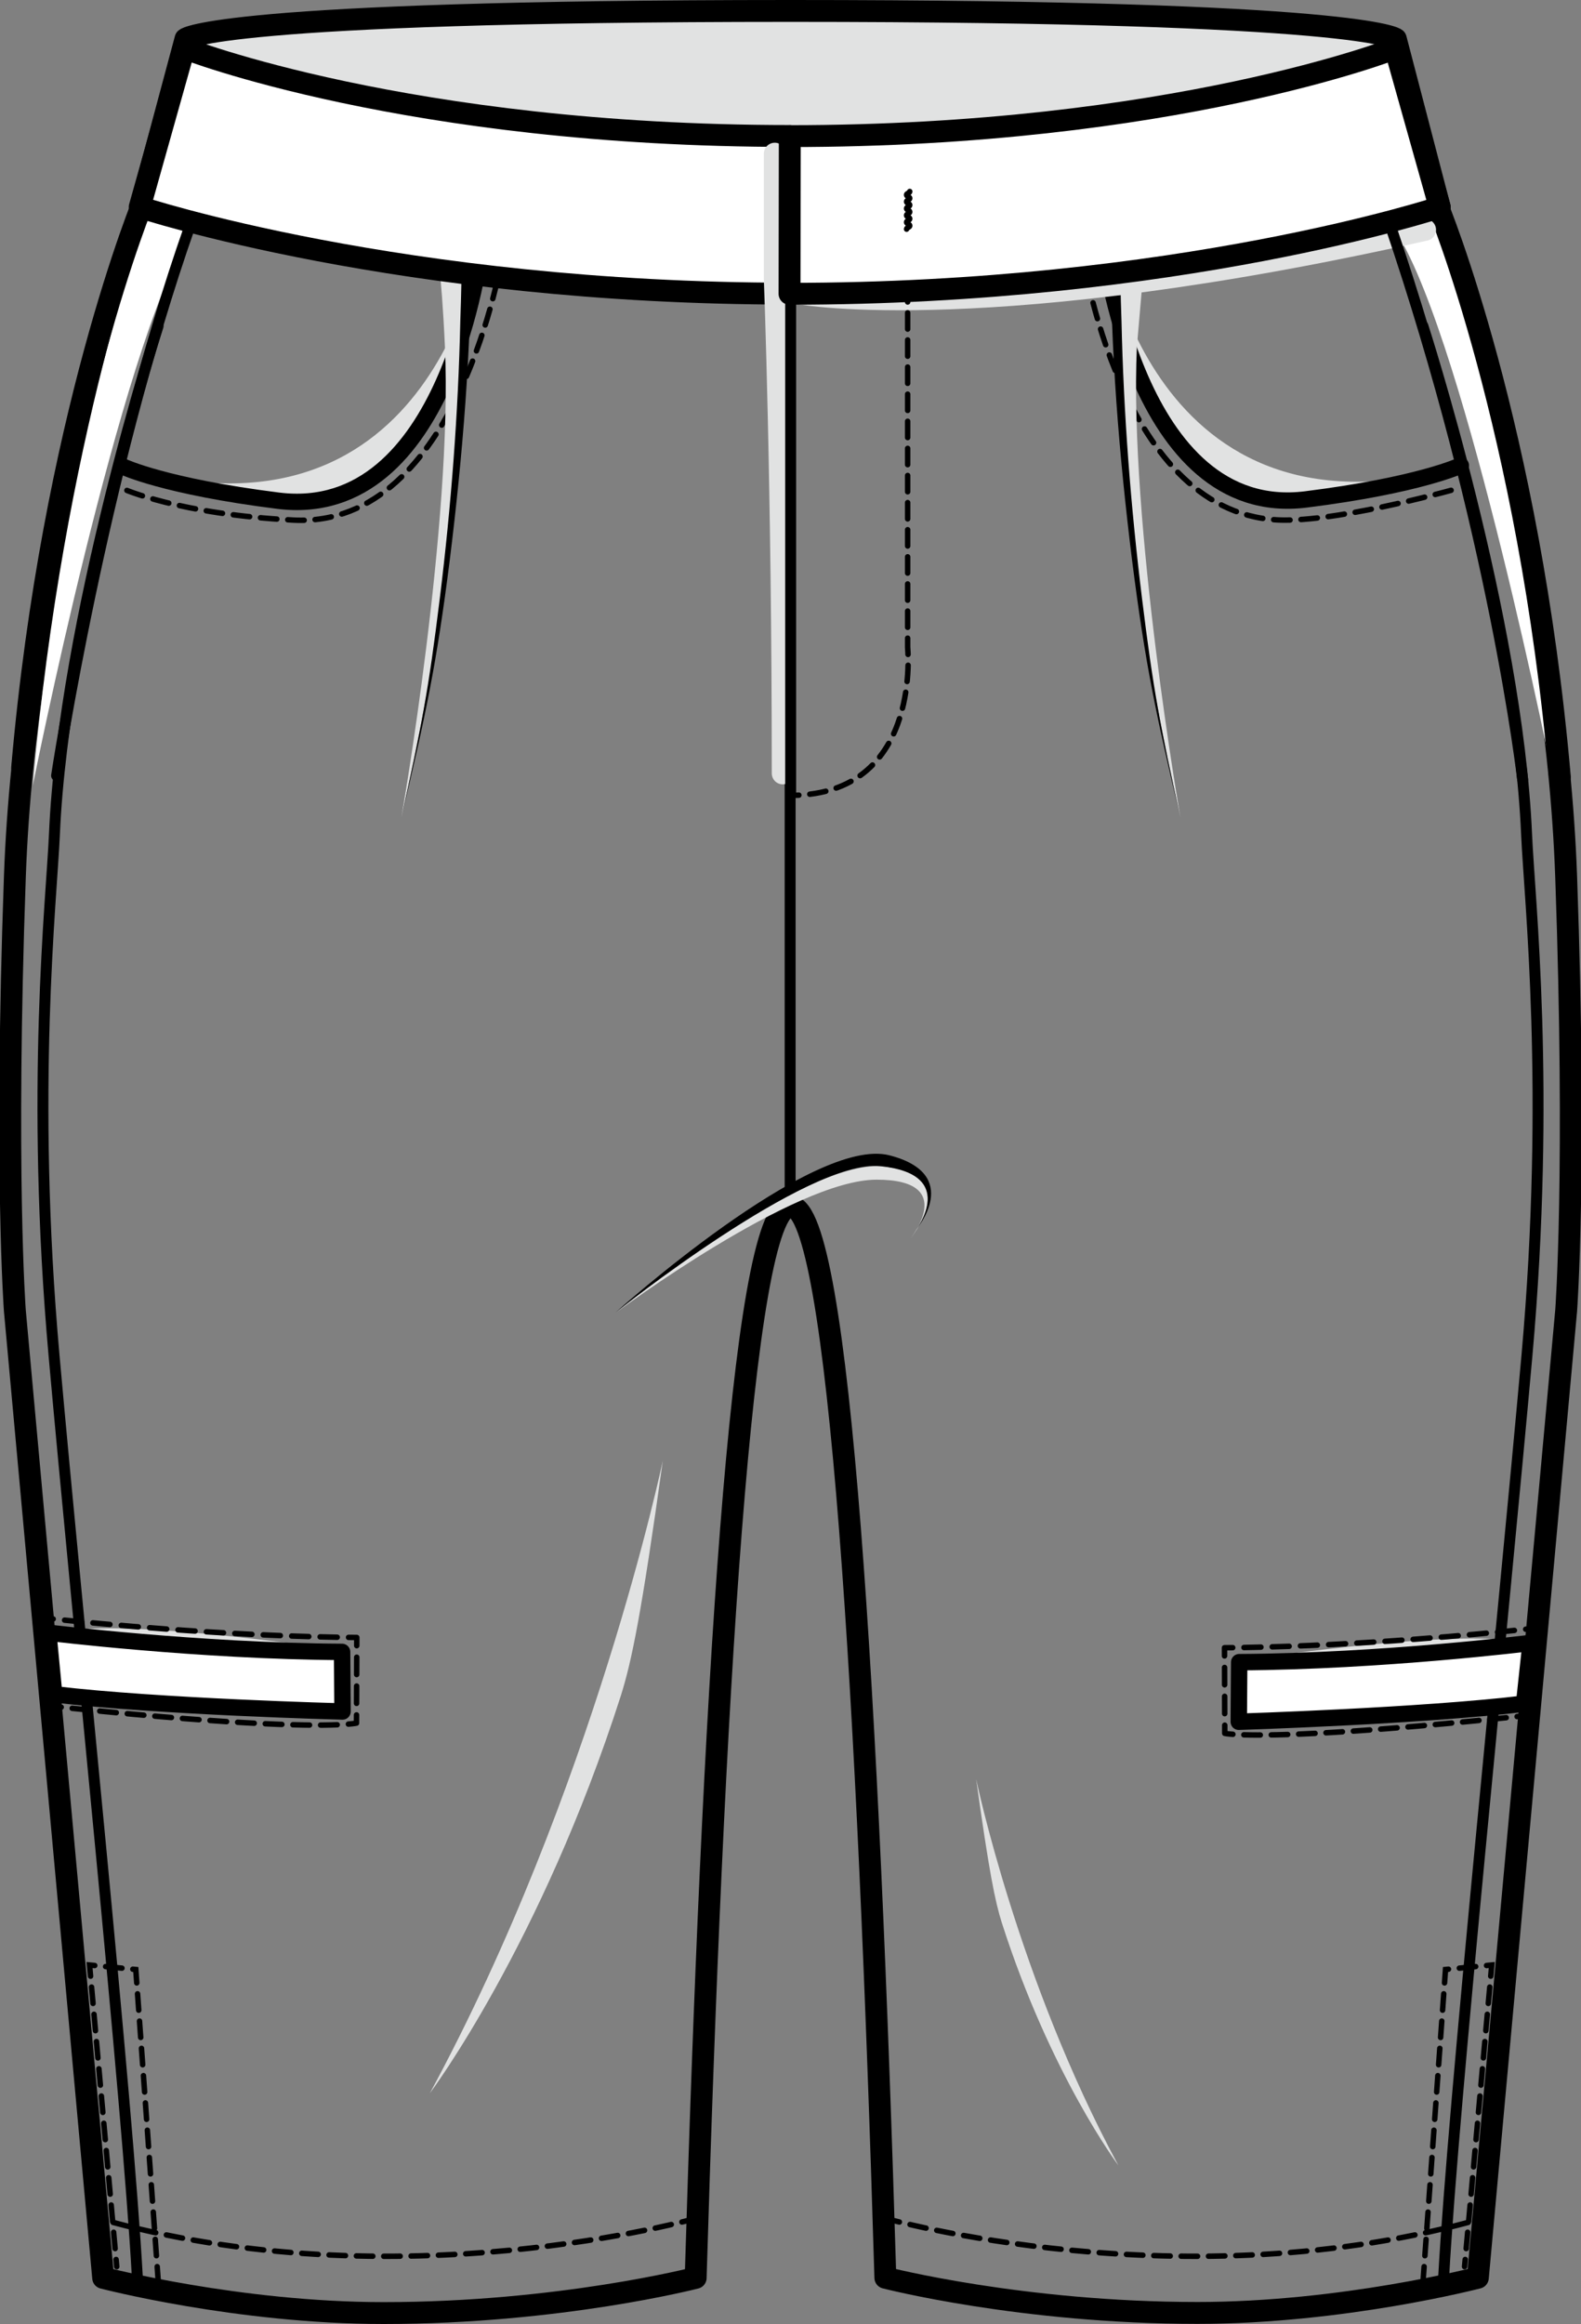 <?xml version='1.0' encoding='ASCII' standalone='yes'?>
<svg xmlns="http://www.w3.org/2000/svg" version="1.1" x="0px" y="0px" viewBox="-72.27 -120.404 144.54 212.416" style="enable-background:new 0 0 595.276 841.89;" xml:space="preserve">
<rect x="-72.27" y="-120.404" width="144.54" height="212.416" fill="#808080" stroke="none"/>
<g id="Body">
	<g id="F_8_">
		<g id="Slim_x5F_Midi">
			<path id="open_116_" style="fill:none;stroke:#000000;stroke-width:2;stroke-linejoin:round;stroke-miterlimit:10;" d="M61.409,-91.012c0,0,8.554,23.863,9.505,50.77c0.951,26.908,0,39.621,0,39.621l-8.074,88.406c0,0-12.328,3.215-25.639,3.215c-16.069,0-28.529-3.215-28.529-3.215l0,0c-1.552-51.937-4.189-97.931-8.66-97.931l-0.022,0.012c-4.471,0-7.108,45.986-8.66,97.919v0.012c0,0-12.461,3.215-28.53,3.215c-13.311,0-25.639-3.215-25.639-3.215l-8.074-88.406c0,0-0.951-12.713,0-39.621c0.951-26.908,9.505-50.77,9.505-50.77"/>
			<path id="open_120_" style="fill:none;stroke:#000000;stroke-linecap:round;stroke-miterlimit:10;" d="M57.818,-90.604c0,0,8.62,26.677,9.476,46.438c0.259,5.99,2.211,23.301,0.03,47.703c-2.218,24.818-6.709,67.926-7.614,84.248"/>
			<path id="open_118_" style="fill:none;stroke:#000000;stroke-linecap:round;stroke-miterlimit:10;" d="M-57.818,-90.592c0,0-8.62,26.677-9.476,46.438c-0.259,5.99-2.211,23.301-0.03,47.703c2.218,24.812,6.707,67.905,7.614,84.235"/>
			
				<line id="open_157_" style="fill:none;stroke:#000000;stroke-linecap:round;stroke-miterlimit:10;" x1="-0.033" y1="-10.146" x2="-0.033" y2="-87.205"/>
			<path id="close_75_" style="fill:#E1E2E2;" d="M-11.671,13.084c0,0-6.275,30.054-21.297,57.832c0,0,10.158-13.545,17.465-36.356C-14.522,31.441-13.631,27.164-11.671,13.084z"/>
			<path id="close_76_" style="fill:#E1E2E2;" d="M16.972,42.206c0,0,3.831,18.348,13.002,35.306c0,0-6.202-8.269-10.662-22.195C18.713,53.412,18.169,50.801,16.972,42.206z"/>
			<path id="close_55_" style="fill:#E1E2E2;" d="M-15.914,-0.462c0,0,17.441-14.303,24.605-13.307c7.029,0.977,2.265,6.562,2.265,6.562s4.427-5.374-3.089-5.374C0.352-12.581-15.914-0.462-15.914-0.462z"/>
			<path id="close_9_" d="M-15.972,-0.462c0,0,17.974-16.162,25.016-14.345c6.768,1.747,2.455,6.765,2.455,6.765s3.903-5.07-3.324-5.777C1.585-14.463-15.972-0.462-15.972-0.462z"/>
			</g>
		</g>
</g>
<g><g transform="translate(0, 0) scale(1 1) translate(0.014, 73.732) scale(1 1)  rotate(0 0 0)"><g id="Hem_x5F_Option">
	<g id="F_9_">
		<g id="Basic_x5F_Vent_x2A_Slim_x5F_Midi">
			
				<polyline id="open_576_" style="fill:none;stroke:#000000;stroke-width:0.5;stroke-linecap:round;stroke-miterlimit:10;stroke-dasharray:1.5,1;" points="57.804,14.532 59.868,-14.122 64.096,-14.532 61.611,13.037"/>
			
				<path id="open_574_" style="fill:none;stroke:#000000;stroke-width:0.5;stroke-linecap:round;stroke-miterlimit:10;stroke-dasharray:1.5,1;" d="M8.489,8.581c0,0,27.476,7.898,54.952,0"/>
			
				<polyline id="open_575_" style="fill:none;stroke:#000000;stroke-width:0.5;stroke-linecap:round;stroke-miterlimit:10;stroke-dasharray:1.5,1;" points="-57.805,14.532 -59.869,-14.122 -64.096,-14.532 -61.612,13.037"/>
			
				<path id="open_573_" style="fill:none;stroke:#000000;stroke-width:0.5;stroke-linecap:round;stroke-miterlimit:10;stroke-dasharray:1.5,1;" d="M-8.49,8.581c0,0-27.476,7.898-54.952,0"/>
			</g>
		</g>
</g>
</g></g><g><g transform="translate(0, 0) scale(1 1) translate(-0.097, 32.816) scale(1 1)  rotate(0 0 0)"><g id="Body_x5F_Option">
	<g id="F_3_">
		<g id="In_x5F_pk_x2A_Slim">
			<path id="close_721_" style="fill:#E1E2E2;" d="M41.286,-1.456c0,0,18.437-2.797,25.017-1.776c0,0-4.239,0.731-10.442,1.119C49.659-1.726,41.286-1.456,41.286-1.456z"/>
			
				<path id="close_720_" style="fill:#FFFFFF;stroke:#000000;stroke-width:1.5;stroke-linecap:round;stroke-linejoin:round;stroke-miterlimit:10;" d="M67.757,-3.051c0,0-13.596,1.691-26.639,1.755l-0.039,5.447c0,0,16.556-0.512,26.085-1.653L67.757-3.051z"/>
			<g id="open_96_">
				<g>
					<path style="fill:none;stroke:#000000;stroke-width:0.5;stroke-linecap:round;stroke-linejoin:round;" d="M67.344,2.852l-0.073,0.746c-0.251,0.026-0.5,0.053-0.746,0.078"/>
					
						<path style="fill:none;stroke:#000000;stroke-width:0.5;stroke-linecap:round;stroke-linejoin:round;stroke-dasharray:1.503,1.002;" d="M65.529,3.78c-15.79,1.621-22.147,1.658-24.493,1.546"/>
					<path style="fill:none;stroke:#000000;stroke-width:0.5;stroke-linecap:round;stroke-linejoin:round;" d="M40.541,5.297c-0.553-0.04-0.741-0.084-0.741-0.084l-0.002-0.75"/>
					
						<line style="fill:none;stroke:#000000;stroke-width:0.5;stroke-linecap:round;stroke-linejoin:round;stroke-dasharray:1.582,1.055;" x1="39.793" y1="3.408" x2="39.779" y2="-1.338"/>
					<path style="fill:none;stroke:#000000;stroke-width:0.5;stroke-linecap:round;stroke-linejoin:round;" d="M39.777,-1.866l-0.002-0.75c0.25-0.002,0.5-0.004,0.75-0.007"/>
					
						<path style="fill:none;stroke:#000000;stroke-width:0.5;stroke-linecap:round;stroke-linejoin:round;stroke-dasharray:1.549,1.032;" d="M41.556,-2.637c10.828-0.182,21.646-1.235,25.246-1.614"/>
					<path style="fill:none;stroke:#000000;stroke-width:0.5;stroke-linecap:round;stroke-linejoin:round;" d="M67.312,-4.306c0.482-0.052,0.742-0.082,0.742-0.082l-0.073,0.746"/>
					
						<line style="fill:none;stroke:#000000;stroke-width:0.5;stroke-linecap:round;stroke-linejoin:round;stroke-dasharray:1.631,1.087;" x1="67.875" y1="-2.559" x2="67.398" y2="2.311"/>
				</g>
			</g>
			<path id="close_719_" style="fill:#E1E2E2;" d="M-41.067,-2.394c0,0-18.437-2.797-25.017-1.776c0,0,4.239,0.731,10.442,1.119S-41.067-2.394-41.067-2.394z"/>
			
				<path id="close_718_" style="fill:#FFFFFF;stroke:#000000;stroke-width:1.5;stroke-linecap:round;stroke-linejoin:round;stroke-miterlimit:10;" d="M-67.757,-3.989c0,0,13.817,1.691,26.859,1.755l0.039,5.447c0,0-16.83-0.432-26.358-1.573L-67.757-3.989z"/>
			<g id="open_93_">
				<g>
					<path style="fill:none;stroke:#000000;stroke-width:0.5;stroke-linecap:round;stroke-linejoin:round;" d="M-67.392,1.993l0.068,0.747c0.251,0.026,0.5,0.052,0.746,0.078"/>
					
						<path style="fill:none;stroke:#000000;stroke-width:0.5;stroke-linecap:round;stroke-linejoin:round;stroke-dasharray:1.518,1.012;" d="M-65.572,2.923c15.897,1.628,22.368,1.615,24.751,1.478"/>
					<path style="fill:none;stroke:#000000;stroke-width:0.5;stroke-linecap:round;stroke-linejoin:round;" d="M-40.32,4.366c0.547-0.046,0.74-0.091,0.74-0.091l0.002-0.75"/>
					
						<line style="fill:none;stroke:#000000;stroke-width:0.5;stroke-linecap:round;stroke-linejoin:round;stroke-dasharray:1.582,1.055;" x1="-39.574" y1="2.47" x2="-39.558" y2="-2.276"/>
					<path style="fill:none;stroke:#000000;stroke-width:0.5;stroke-linecap:round;stroke-linejoin:round;" d="M-39.558,-2.803l0.002-0.75c-0.25-0.002-0.5-0.004-0.75-0.007"/>
					
						<path style="fill:none;stroke:#000000;stroke-width:0.5;stroke-linecap:round;stroke-linejoin:round;stroke-dasharray:1.561,1.041;" d="M-41.344,-3.575c-10.853-0.183-21.817-1.237-25.453-1.615"/>
					<path style="fill:none;stroke:#000000;stroke-width:0.5;stroke-linecap:round;stroke-linejoin:round;" d="M-67.312,-5.245c-0.482-0.051-0.742-0.081-0.742-0.081l0.068,0.747"/>
					
						<line style="fill:none;stroke:#000000;stroke-width:0.5;stroke-linecap:round;stroke-linejoin:round;stroke-dasharray:1.65,1.1;" x1="-67.889" y1="-3.483" x2="-67.442" y2="1.446"/>
				</g>
			</g>
			</g>
		</g>
</g>
</g></g><g><g transform="translate(0, 0) scale(1 1) translate(0.196, -85.739) scale(1 1)  rotate(0 0 0)"><g id="Up_x5F_Option_1_">
	<g id="F_6_">
		<g id="Denim_x5F_pk">
			<path id="close_17_" style="fill:#E1E2E2;" d="M28.513,-12.873c0,0,4.051,29.038,32.687,20.757c0,0-3.802,1.807-14.161,3.105c-15.619,1.956-18.525-23.498-18.525-23.498"/>
			<path id="close_16_" style="fill:#E1E2E2;" d="M-28.414,-12.724c0,0-4.051,29.038-32.687,20.757c0,0,3.802,1.807,14.161,3.105c15.619,1.956,18.525-23.498,18.525-23.498"/>
			<path id="open_128_" style="fill:none;stroke:#000000;stroke-width:1.5;stroke-linecap:round;stroke-miterlimit:10;" d="M28.4,-12.515c0,0,2.907,25.454,18.525,23.498c10.36-1.298,14.161-3.105,14.161-3.105"/>
			
				<path id="open_122_" style="fill:none;stroke:#000000;stroke-width:0.5;stroke-linecap:round;stroke-linejoin:round;stroke-miterlimit:10;stroke-dasharray:1.5,1;" d="M26.431,-11.876c0,0,3.446,24.707,18.538,24.749c5.718,0.016,16.117-2.967,16.117-2.967"/>
			<path id="open_119_" style="fill:none;stroke:#000000;stroke-width:1.5;stroke-linecap:round;stroke-miterlimit:10;" d="M-28.514,-11.867c0,0-2.907,24.922-18.525,22.966c-10.36-1.298-14.161-3.105-14.161-3.105"/>
			
				<path id="open_117_" style="fill:none;stroke:#000000;stroke-width:0.5;stroke-linecap:round;stroke-linejoin:round;stroke-miterlimit:10;stroke-dasharray:1.5,1;" d="M-26.545,-11.268c0,0-4.006,24.901-19.079,24.141c-10.455-0.527-15.576-2.851-15.576-2.851"/>
			</g>
		</g>
</g>
</g></g><g><g transform="translate(0, 0) scale(1 1) translate(0.037, -71.928) scale(1 1)  rotate(0 0 0)"><g id="Waist_x5F_Option">
	<g id="F_4_">
		<g id="Tuck">
			<path id="close_577_" style="fill:#E1E2E2;" d="M31.631,-16.792c-0.725,16.144,3.98,43.04,3.98,43.04c-7.307-32.071-5.72-52.426-5.72-52.426l2.557-0.069"/>
			<path id="close_569_" d="M35.611,26.247c-2.234-9.414-3.209-13.942-4.424-23.54c-1.189-9.602-1.977-19.251-1.956-28.955l0.873,0.018c-0.026,2.351,0.037,4.724,0.12,7.086c0.188,8.455,0.837,16.91,1.87,25.32C33.125,14.589,33.774,17.959,35.611,26.247z"/>
			<path id="close_572_" style="fill:#E1E2E2;" d="M-35.611,26.247c7.307-32.071,5.72-52.426,5.72-52.426l-2.557-0.069c0,0,0.49,2.177,0.817,9.455C-30.906-0.648-35.611,26.247-35.611,26.247z"/>
			<path id="close_571_" d="M-35.611,26.247c2.234-9.414,3.209-13.942,4.424-23.54c1.189-9.602,1.977-19.251,1.956-28.955l-0.873,0.018c0.026,2.351-0.037,4.724-0.12,7.086c-0.188,8.455-0.837,16.91-1.87,25.32C-33.125,14.589-33.773,17.959-35.611,26.247z"/>
			</g>
		</g>
</g>
</g></g><g><g transform="translate(0, 0) scale(1 1) translate(0.043, -83.556) scale(1 1)  rotate(0 0 0)"><g id="Open">
	<g id="F_5_">
		<g id="High_x5F_Basic">
			<path id="open_27_" style="fill:#FFFFFF;" d="M55.415,-15.501c6.386,10.307,14.361,50.345,14.361,50.345c-2.791-31.979-10.686-52.752-10.686-52.752L55.415-15.501"/>
			<path id="open_30_" style="fill:#FFFFFF;" d="M-54.956,-15.387c-6.386,10.307-14.361,50.345-14.361,50.345c2.791-31.979,10.686-52.753,10.686-52.753L-54.956-15.387"/>
			
				<path id="open_28_" style="fill:none;stroke:#000000;stroke-width:2;stroke-linecap:round;stroke-linejoin:round;stroke-miterlimit:10;" d="M-70.291,33.347c2.791-31.979,11.196-52.066,11.196-52.066l118.21,0.676c0,0,8.385,20.228,11.176,52.207"/>
			
				<path id="close_14_" style="fill:#E1E2E2;stroke:#000000;stroke-width:2;stroke-linecap:round;stroke-linejoin:round;stroke-miterlimit:10;" d="M-0.029,-21.617c40.875,0,59.342,3.708,59.342,3.708l-4.017-15.387c0,0-2.943-2.552-55.327-2.552h0.004c-52.384,0-55.327,2.552-55.327,2.552l-4.12,15.374C-59.474-17.922-40.904-21.617-0.029-21.617z"/>
			
				<path id="close_750_" style="fill:#FFFFFF;stroke:#000000;stroke-width:2;stroke-linecap:round;stroke-linejoin:round;stroke-miterlimit:10;" d="M-0.096,-10.009c-35.581,0-59.445-7.913-59.445-7.913l4.082-14.518c0,0,20.385,8.02,55.339,8.02L-0.096-10.009z"/>
			
				<path id="open_215_" style="fill:none;stroke:#E1E2E2;stroke-width:2;stroke-linecap:round;stroke-linejoin:round;stroke-miterlimit:10;" d="M-1.481,-22.803v11.406c0,0,0.726,18.906,0.726,45.238"/>
			
				<path id="open_214_" style="fill:none;stroke:#E1E2E2;stroke-width:2;stroke-linecap:round;stroke-linejoin:round;stroke-miterlimit:10;" d="M0.925,-10.009c0,0,17.398,3.094,57.049-5.829"/>
			
				<path id="close_749_" style="fill:#FFFFFF;stroke:#000000;stroke-width:2;stroke-linecap:round;stroke-linejoin:round;stroke-miterlimit:10;" d="M-0.132,-9.996c35.58,0,59.445-7.913,59.445-7.913l-4.082-14.518c0,0-20.385,8.02-55.339,8.02L-0.132-9.996z"/>
			
				<line id="open_213_" style="fill:none;stroke:#000000;stroke-linecap:round;stroke-linejoin:round;stroke-miterlimit:10;" x1="-0.029" y1="-9.451" x2="-0.029" y2="35.608"/>
			<g id="open_211_">
				<g>
					
						<line style="fill:none;stroke:#000000;stroke-width:0.5;stroke-linecap:round;stroke-linejoin:round;" x1="10.667" y1="-9.996" x2="10.667" y2="-9.246"/>
					
						<path style="fill:none;stroke:#000000;stroke-width:0.5;stroke-linecap:round;stroke-linejoin:round;stroke-dasharray:1.487,0.991;" d="M10.667,-8.255v30.585c0,0,1.263,12.567-9.452,13.467"/>
					<path style="fill:none;stroke:#000000;stroke-width:0.5;stroke-linecap:round;stroke-linejoin:round;" d="M0.721,35.831c-0.244,0.012-0.494,0.018-0.75,0.018"/>
				</g>
			</g>
			<path id="open_210_" style="fill:none;stroke:#000000;stroke-linecap:round;stroke-miterlimit:10;" d="M-67.139,34.045c0,0,4.083-27.15,12.183-50.214"/>
			<path id="open_204_" style="fill:none;stroke:#000000;stroke-linecap:round;stroke-miterlimit:10;" d="M66.892,34.4c0,0-2.577-22.676-12.19-50.911"/>
			<path id="close_739_" d="M10.572,-15.652c-0.138,0-0.25-0.112-0.25-0.25c0-0.16,0.091-0.258,0.176-0.319c-0.095-0.07-0.176-0.166-0.176-0.316c0-0.158,0.089-0.255,0.172-0.316c-0.093-0.069-0.172-0.164-0.172-0.312c0-0.157,0.088-0.254,0.172-0.314c-0.093-0.07-0.172-0.164-0.172-0.312c0-0.156,0.087-0.252,0.17-0.313c-0.092-0.069-0.17-0.163-0.17-0.31c0-0.155,0.086-0.25,0.169-0.311c-0.092-0.069-0.169-0.163-0.169-0.31c0-0.226,0.183-0.327,0.271-0.375c0.015-0.009,0.019-0.006,0.021-0.001c0.028-0.107,0.125-0.187,0.242-0.187c0.138,0,0.25,0.112,0.25,0.25c0,0.156-0.087,0.252-0.17,0.313c0.092,0.069,0.17,0.163,0.17,0.31c0,0.155-0.086,0.25-0.169,0.311c0.092,0.069,0.169,0.163,0.169,0.309c0,0.157-0.088,0.253-0.171,0.314c0.093,0.069,0.171,0.164,0.171,0.312c0,0.156-0.088,0.253-0.171,0.313c0.093,0.069,0.171,0.163,0.171,0.311c0,0.16-0.091,0.257-0.175,0.318c0.095,0.071,0.175,0.167,0.175,0.317c0,0.226-0.182,0.328-0.269,0.376c-0.015,0.008-0.021,0.008-0.021,0.002C10.787-15.732,10.689-15.652,10.572-15.652z"/>
			</g>
		</g>
</g>
</g></g></svg>
